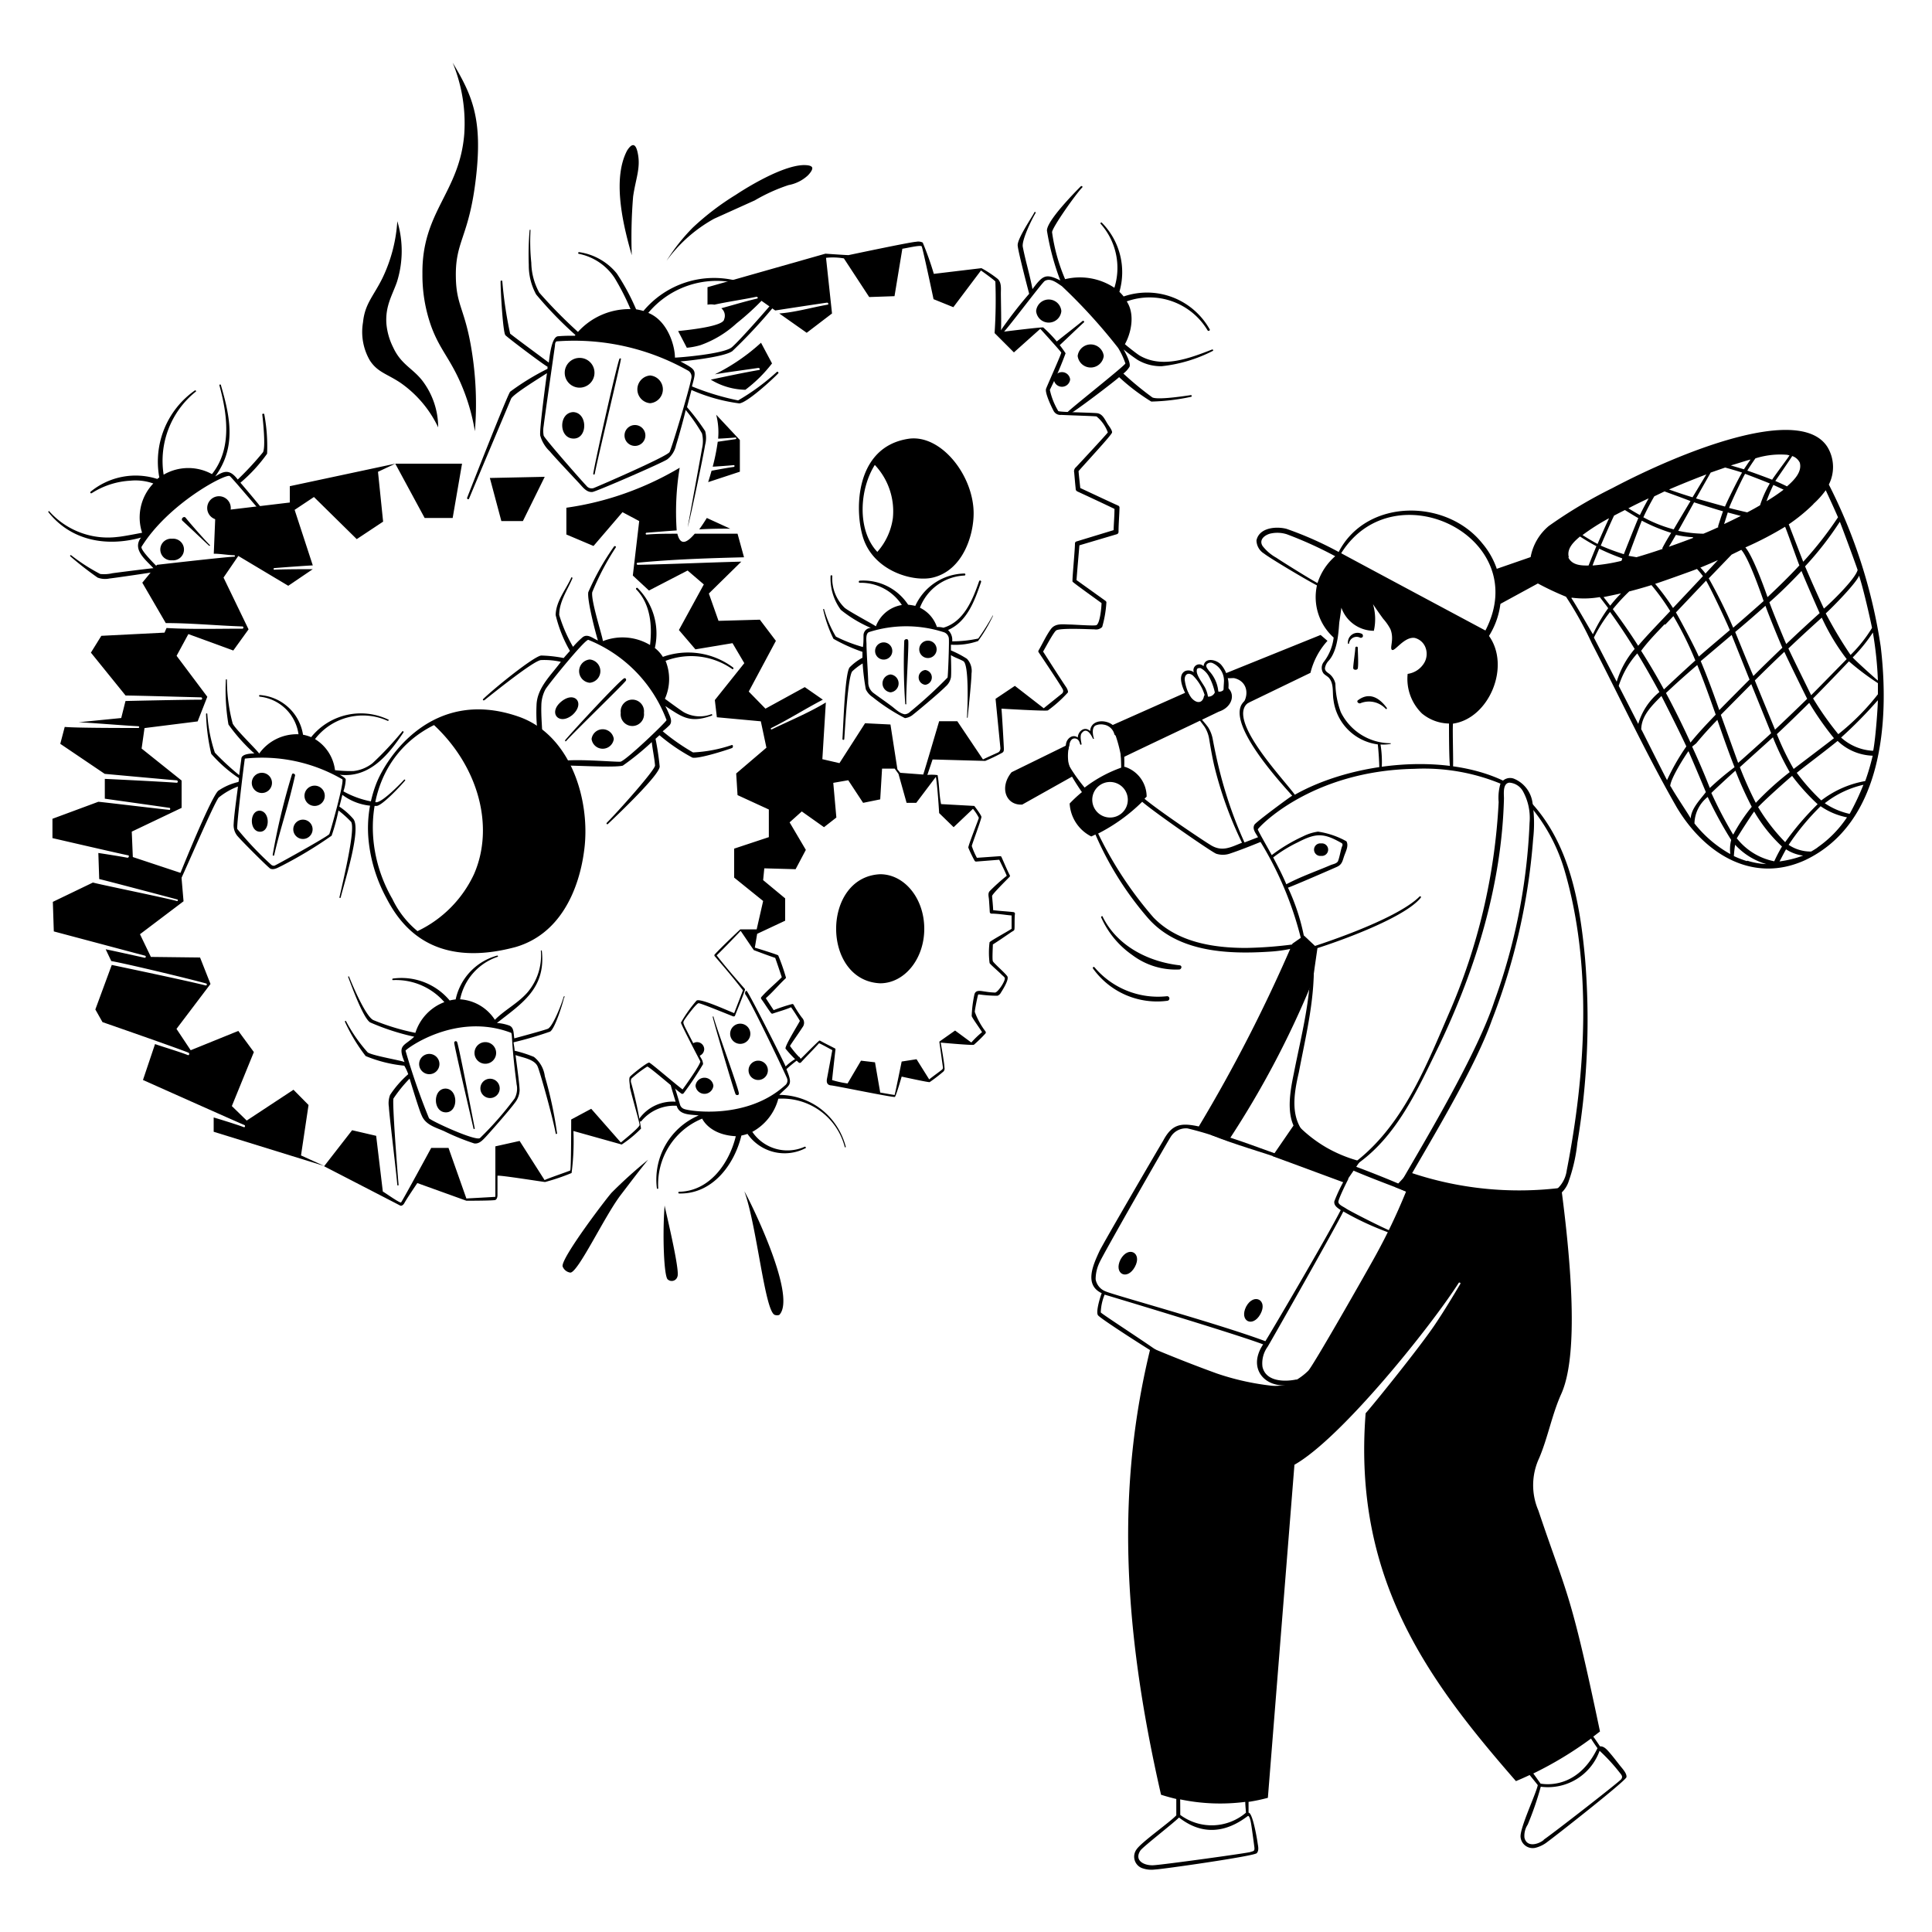 <svg xmlns="http://www.w3.org/2000/svg" viewBox="0 0 400 400" id="Fixing-Bugs--Streamline-Milano.svg" height="400" width="400"><desc>Fixing Bugs Streamline Illustration: https://streamlinehq.com</desc><g fill="#000000"><path d="M82.26 45.8a31.66 31.66 0 0 1 -3.1 11.82c-1.86 3.74 -3.62 5.28 -4 9.1a11.76 11.76 0 0 0 1.4 7.88c1.6 2.5 3.62 2.8 6.42 4.7a23.5 23.5 0 0 1 7.74 9.18 16 16 0 0 0 -3.32 -9.72c-2 -2.54 -4.38 -3.32 -6 -6.84a13.58 13.58 0 0 1 -1.4 -4.9c-0.26 -3.74 1.28 -6 2.2 -8.7a21.38 21.38 0 0 0 0.06 -12.52zm16.06 43.48a69.38 69.38 0 0 0 -0.64 -16.56c-1.38 -8.76 -3.22 -9.38 -3.3 -15.38 -0.14 -7.5 2.7 -8.16 4.14 -20.36s-0.66 -17.12 -4.8 -24a32.96 32.96 0 0 1 2.4 14.78c-0.98 12.14 -8.8 16 -8.66 28.92a31.52 31.52 0 0 0 1.84 10.94c1.72 4.66 3.72 6.4 6 11.52a41.82 41.82 0 0 1 3.02 10.14zM130.8 52.84c-1.52 -5.32 -4.24 -15.48 -0.96 -21.68 0.76 -1.18 1.72 -2 2.22 0.64 0.6 3.02 -0.46 5.24 -0.98 8.9a103.6 103.6 0 0 0 -0.28 12.14zM138 54a39.4 39.4 0 0 1 5.46 -6.9 55.06 55.06 0 0 1 8.9 -6.78s8.88 -6 14 -6.14c0.42 0 1.56 0 1.78 0.48s-0.64 1.42 -0.88 1.66a8 8 0 0 1 -4 2 36.36 36.36 0 0 0 -6.98 3.16l-8.42 3.8A30.14 30.14 0 0 0 138 54zm53.36 138.3c0 6.24 -4.1 11.28 -9.14 11.28 -12.14 -0.56 -12.14 -22 0 -22.58 5.04 0 9.14 5 9.14 11.3zm-74.86 69.94a2 2 0 0 0 1.58 1.24c1.6 0 7.02 -11.56 10.38 -16 2.14 -2.8 4 -5.28 5.72 -7.36a94.42 94.42 0 0 0 -7.5 6.76c-0.68 0.64 -10.8 13.88 -10.18 15.36zm21.1 -12.66c-0.48 6.34 -0.12 14.82 0.66 15.32a1.22 1.22 0 0 0 2 -0.62c0.56 -1.26 -2.56 -13.98 -2.66 -14.7zm16.52 -2.9c2.58 7.06 4.22 24.88 6.3 25.56a1.42 1.42 0 0 0 0.92 0c3.88 -3.98 -6.8 -25.08 -7.22 -25.56zM35.64 111.54a2.24 2.24 0 1 0 0 4.46 2.24 2.24 0 1 0 0 -4.46zm9.7 -8.8a2.44 2.44 0 0 0 0 4.88 2.44 2.44 0 0 0 0 -4.88z" stroke-width="1"></path><path d="M55.62 107.04c-1.88 -2.44 -3.84 -4.76 -5.84 -7.1a32.82 32.82 0 0 0 5.52 -6 36.22 36.22 0 0 0 -0.58 -8.14c0 -0.22 -0.44 -0.18 -0.42 0 0.16 1.36 0.72 6.66 0.16 7.82a62.74 62.74 0 0 1 -5.24 5.66c-1.74 -2.3 -2.92 -1.7 -4.66 -0.64 4.36 -6 3.14 -12.18 1.18 -18.88a0.16 0.16 0 0 0 -0.32 0c1.64 6 2.66 13.16 -1.54 18.4a10.16 10.16 0 0 0 -10 0.12 18.38 18.38 0 0 1 6.66 -17.2c0.14 0 0 -0.36 -0.2 -0.24a18 18 0 0 0 -7.36 18l-0.42 0.32a14.7 14.7 0 0 0 -13.8 2.64c-0.16 0.14 0 0.44 0.24 0.3a16.46 16.46 0 0 1 8 -2.58 11 11 0 0 1 4.74 0.58 10.18 10.18 0 0 0 -2.32 10.2c-0.72 0.14 -4 0.78 -5.02 0.86a16.28 16.28 0 0 1 -14.2 -5.3c0 -0.12 -0.26 0 -0.18 0.18 4.78 6 12.14 7.2 19.18 5.26 -1.9 2.48 1 4.62 2.56 6.34 -0.38 0 -6.88 0.82 -8.48 1.04a7.62 7.62 0 0 1 -2.52 0.16 38.82 38.82 0 0 1 -6 -3.86c-0.14 -0.1 -0.34 0 -0.2 0.2a69.1 69.1 0 0 0 5.64 4.4 4.34 4.34 0 0 0 2.42 0.2c1.72 -0.2 9.18 -1.3 9.86 -1.44a12.22 12.22 0 0 0 2.24 1.82c0.24 0.14 0.46 -0.18 0.28 -0.38 -0.54 -0.6 -6.18 -5.8 -5.68 -6.6 5.54 -8.92 17.4 -15.18 18.24 -14.62 0.46 0.3 5.88 6.82 7.7 8.78 0.16 0.2 0.54 -0.08 0.36 -0.3z" stroke-width="1"></path><path d="M38.44 107.2c-0.36 -0.46 -1.1 0.24 -0.64 0.64 0.92 0.84 4.58 4.3 5.5 5.16 0.1 0 0.26 0 0.16 -0.14 -0.9 -0.86 -4.26 -4.68 -5.02 -5.66zM120 74.1a3.08 3.08 0 1 0 3.08 3.08A3.06 3.06 0 0 0 120 74.1zm14.6 3.64a2.88 2.88 0 0 0 0 5.74 2.88 2.88 0 0 0 0 -5.74zM131.46 88a2.16 2.16 0 1 0 0 4.32 2.16 2.16 0 1 0 0 -4.32zm-12.78 -2.68c-3.04 0.12 -3.04 5.38 0 5.48s3.04 -5.36 0 -5.48z" stroke-width="1"></path><path d="M160.82 77.02a46.32 46.32 0 0 1 -8 5.88A53.14 53.14 0 0 1 143.26 80c0.9 -3.42 1.08 -3.32 -2.4 -5.18 0.48 0 9.06 -0.84 10.78 -2.14a108 108 0 0 0 9.32 -10.12c0.26 -0.34 -0.2 -0.84 -0.5 -0.5 -1.42 1.74 -7.28 8.4 -8.92 9.82s-11.04 2.16 -11.8 2.16c0 -2.4 -1.46 -7.62 -5.52 -9.26a18.44 18.44 0 0 1 18.28 -6.16 0.24 0.24 0 0 0 0.12 -0.46 19.04 19.04 0 0 0 -19.4 6.22 12.86 12.86 0 0 0 -1.52 -0.34 45.84 45.84 0 0 0 -4 -7.42 12.3 12.3 0 0 0 -7.82 -4.42c-0.2 0 -0.26 0.34 0 0.36a11.58 11.58 0 0 1 7.34 4.94A50 50 0 0 1 130.54 64a14.32 14.32 0 0 0 -10.88 4.72 101 101 0 0 1 -8 -8.12 13.3 13.3 0 0 1 -1.66 -6.2 43.18 43.18 0 0 1 -0.16 -6.82h-0.18a59 59 0 0 0 -0.18 7.28 12.48 12.48 0 0 0 1.52 6.1 79.12 79.12 0 0 0 8.14 8.4l-0.14 0.16a33.7 33.7 0 0 0 -3.48 0.1c-1.38 0.14 -1.76 4.54 -1.9 5.46 -0.4 -0.34 -6.46 -4.76 -8 -6a83.78 83.78 0 0 1 -1.62 -10.82 0.18 0.18 0 0 0 -0.36 0c0 2 0.48 10.58 1 11.14s8 6.2 8.72 6.52v0.44a51.44 51.44 0 0 0 -7.74 4.74c-0.58 0.72 -8 19.6 -8.92 22 0 0.26 0.32 0.38 0.42 0.12 1.66 -4 8.3 -19.7 8.68 -20.64s5.66 -4.16 7.44 -5.32c-0.18 1.36 -1.56 11.48 -1.4 12.88a7.12 7.12 0 0 0 2 3.32c0.9 1.1 4.96 5.4 6 6.52 0.76 0.8 1.56 2 2.8 1.88 0.6 0 14.44 -6 15.52 -6.76a4.98 4.98 0 0 0 1.8 -2.9c0.46 -1.42 1.82 -6.3 2 -7.32a35.56 35.56 0 0 1 3.38 4.86 6.76 6.76 0 0 1 0 3.16c-0.18 1.1 -2.56 14 -2.96 16.26 0.64 -2.22 3.46 -15.88 3.6 -17.02a5.56 5.56 0 0 0 0.02 -2.88 45.7 45.7 0 0 0 -3.76 -4.96c0.12 -0.48 0.74 -2.84 0.92 -3.56a36.2 36.2 0 0 0 9.9 2.78c1.58 -0.12 6.8 -4.88 8.1 -6.26 0.08 -0.16 -0.18 -0.4 -0.34 -0.24zm-17.68 1.28c-0.48 2.58 -4.14 14.72 -4.52 15.3 -0.6 0.96 -14.92 7.14 -15.5 7.36a1.36 1.36 0 0 1 -1.72 -0.4c-0.94 -0.96 -8.7 -9.8 -8.84 -10.38a5.6 5.6 0 0 1 0 -2c0.14 -1.34 2.26 -16 2.32 -16.48s0 -0.74 0.32 -1.02a48 48 0 0 1 27.16 6 1.44 1.44 0 0 1 0.78 1.62z" stroke-width="1"></path><path d="M128.26 74.28c-0.46 0.86 -4.74 19.74 -5.44 23.8 0 0.2 0.28 0.28 0.32 0 0.78 -4 5.36 -22.82 5.42 -23.8 0 -0.08 -0.24 -0.14 -0.3 0zM107.16 148.3c-17.62 -6 -27.14 8.46 -29.28 14a25.6 25.6 0 0 0 -1.58 11.56 31.7 31.7 0 0 0 3.66 12c2.8 5.42 9.32 14.92 26.84 10.2 12.22 -3.62 13.88 -18 14.18 -20.26 1.26 -10.08 -2.76 -23.8 -13.82 -27.5zm-9.02 32.68a24.52 24.52 0 0 1 -11.7 11.8 19.48 19.48 0 0 1 -5.2 -6.66c-7.2 -12.4 -5.08 -29.22 8.62 -36 9.32 8.72 12.52 21.16 8.28 30.86zm90.12 -90.16c-11.68 1.64 -11.38 15.82 -9.34 21.14 2.5 6.46 10.32 8.56 14.22 7.62 6.22 -1.5 8.46 -8.76 8.44 -13.36 -0.04 -7.76 -6.66 -16.22 -13.32 -15.4zm-3.4 16.44a13.26 13.26 0 0 1 -3.22 7c-4.26 -4.52 -3.68 -13.02 -0.52 -18a14 14 0 0 1 3.74 11zm-91.14 -0.02 1.94 -11.24h-13.82l6.08 11.24h5.8zm14.54 0.64 4.52 -9.16 -11.36 0.24 2.38 8.92h4.46zM60 100.66v3.38l-15.38 1.84 -0.36 8.76c1.4 0 2.82 0.28 4.24 0.32 0.18 0 0.18 0.3 0 0.3 -1.42 0 -16 1.68 -16 1.68l-3.04 3.7 4.86 8.36c5.28 0 10.58 0.52 15.86 0.7 0.28 0 0.28 0.46 0 0.46 -5.22 0 -10.48 0.16 -15.7 -0.14l-0.42 0.96 -13.08 0.66 -2.16 3.48L26 144c2 0 12.3 0.3 15.62 0.38 0.3 0 0.3 0.5 0 0.48 -3.28 0 -15.36 0.26 -15.64 0.28l-0.88 3.52 -8.86 0.88c1.26 0 9.5 0.68 12.4 0.82a0.18 0.18 0 1 1 0 0.36c-2.88 0 -13.04 0 -15.24 -0.22L12.48 154l9.2 6.22s11.76 1.08 14.88 1.34c0.32 0 0.32 0.54 0 0.5 -3.16 -0.24 -14.62 -0.8 -14.86 -0.8v4.1c1.52 0.22 10.44 1.46 13.38 1.9 0.24 0 0.18 0.46 0 0.42 -3.08 -0.32 -14.34 -1.68 -14.72 -1.68l-9.5 3.52v4s14 3.24 15.64 3.56c0.32 0 0.18 0.56 -0.14 0.5 -1.56 -0.3 -5.54 -0.92 -6 -0.98l0.18 5.4c0.82 0.16 13.08 3.4 16.14 4.22 0.22 0 0.12 0.4 0 0.34 -3.04 -0.8 -16.24 -3.48 -17.44 -3.84l-8.3 4 0.2 6.12L30 197.86a0.22 0.22 0 1 1 -0.12 0.42c-2 -0.44 -7.22 -1.6 -8 -1.74l1.16 2.44c2.76 0.46 15.84 3.58 19.64 4.64a0.2 0.2 0 0 1 -0.12 0.4c-3.78 -0.96 -16.76 -3.68 -19.42 -4.24l-3.4 9.22 1.48 2.62s15.62 5.42 17.78 6.32c0.3 0.12 0.18 0.62 -0.12 0.5 -1.56 -0.64 -6.1 -2 -6.78 -2.28l-2.5 7.44s19.52 8.72 20.98 9.32c0.26 0.12 0.16 0.54 -0.12 0.44 -1.46 -0.56 -5.64 -1.84 -6.22 -2v2.96l22.88 7.08 -4.8 -2.18 1.56 -10.44 -3.12 -3.16 -9.68 6.38 -3.08 -3 4.56 -11.18 -3.22 -4.38 -9.86 4 -2.94 -4.42 7.04 -9.3 -2.16 -5.48 -10.18 -0.12 -2.26 -4.7L38 186.6l-0.5 -5.84 -10 -3.32 -0.22 -5.26 10.32 -4.92V161.6l-8.28 -6.62 0.6 -4.24 11 -1.38 2 -5.1 -6.36 -8.48 2.44 -4.5 9.3 3.4 3.16 -4.38 -5.18 -10.72 3.06 -4.48 10.34 6.18 5.08 -3.44c-1.06 0 -6.42 0 -8 0.12a0.18 0.18 0 0 1 0 -0.34c1.62 -0.14 6.88 -0.52 8 -0.56l-3.76 -11.5 4 -2.66 8.86 8.72L79.32 108l-1.06 -10.32 3.58 -1.68zm84.76 8.94c2.14 -0.12 4.28 -0.16 6.42 -0.14l-4.84 -2.22c-0.56 0.9 -1.08 1.7 -1.58 2.36zm8.42 -11.94v-6.56l-4.9 -5.24a14.62 14.62 0 0 1 0.4 4.96c0.26 0 2.66 -0.14 3.6 -0.24 0.22 0 0.2 0.32 0 0.34l-3.68 0.54a42.88 42.88 0 0 1 -1.04 5.16c0.26 0 3.16 -0.2 4.34 -0.32 0.24 0 0.24 0.34 0 0.38 -1.2 0.14 -4.22 0.72 -4.58 0.78 -0.2 0.74 -0.44 1.52 -0.7 2.36zm3.98 -21.06c-3.36 0.58 -6.7 1.3 -10 2a14.22 14.22 0 0 0 7.16 2.1 28.5 28.5 0 0 0 5.52 -5.46l-2.28 -4.28A41.18 41.18 0 0 1 148 77.5c2.98 -0.5 6 -0.88 8.96 -1.32 0.36 -0.02 0.48 0.36 0.2 0.42z" stroke-width="1"></path><path d="M231.54 104.7c-2.64 -1.2 -5.26 -2.44 -7.88 -3.66 -0.12 -1.16 -0.26 -2.34 -0.36 -3.5 2 -2.28 6.9 -7.54 6.94 -8s-0.6 -1.28 -0.88 -1.7c-0.6 -0.92 -1.04 -2.18 -2.26 -2.3 -1.54 -0.14 -7.82 -0.2 -8 -0.44a14.64 14.64 0 0 1 -1.74 -4.38 76.48 76.48 0 0 0 3.26 -7.58A27.38 27.38 0 0 0 216 67.8c-0.16 -0.14 -8.78 0.94 -8.78 0.94 0.14 -1.24 0 -6.62 0 -8 0 -1.02 0.16 -2.24 -0.66 -3a23.2 23.2 0 0 0 -3.36 -2.22l-9.86 1.18a65.16 65.16 0 0 0 -2.3 -6.48 2.1 2.1 0 0 0 -1.36 -0.16c-1 0 -14 2.76 -14 2.76 -0.6 0 -4.78 -0.3 -4.78 -0.3l-24.42 6.94v3.62a4.16 4.16 0 0 1 1.42 0c2.9 -0.64 5.84 -1.04 8.72 -1.64 0.26 0 0.38 0.32 0.12 0.38 -2.48 0.58 -4.92 1.32 -7.4 2a2 2 0 0 1 0.58 0.78 2 2 0 0 1 0 1.52c-0.16 1.38 -6.6 2.12 -9.52 2.42l1.8 3.46a14.92 14.92 0 0 0 2.82 -0.54 21.78 21.78 0 0 0 7.46 -4.5 54.64 54.64 0 0 0 5.18 -4.68l2.84 2s7.22 -1.12 10.72 -1.62c0.28 0 0.4 0.38 0.12 0.42 -3.32 0.58 -6.6 1.56 -10 1.82l5.68 4 5.24 -4 -1.24 -11.52a13.14 13.14 0 0 1 3.7 0.12l5.24 8 5.24 -0.18 1.62 -9.82c0.88 -0.12 3.78 -0.82 4 -0.5s2.46 10.94 2.46 10.94l4.1 1.66 5.72 -7.6s2.6 1.84 2.98 2.28a103.82 103.82 0 0 1 -0.16 10.68l4 4 5.46 -4.88s4.28 4.7 4.34 4.92 -2.84 6.66 -3.14 7.48 1.12 3.78 1.54 4.56a1.58 1.58 0 0 0 1.6 0.86c2 0.1 6.86 0.24 7.3 0.32a7.62 7.62 0 0 1 2.34 3.3c0 0.14 -6.26 6.86 -6.58 7.2a1.1 1.1 0 0 0 -0.38 1.12c0.1 1.08 0.18 2.16 0.3 3.24 0 0.54 0.2 0.6 0.68 0.82s5.44 2.52 7.36 3.46c0 1.46 -0.14 2.92 -0.18 4.4l-7.68 2.34a0.42 0.42 0 0 0 -0.32 0.42c0 1.36 -0.62 7.68 -0.5 7.9s4.96 3.68 6 4.44c0 0.76 -0.32 4.48 -1.16 4.6s-4.38 -0.14 -5.32 -0.16c-1.38 0 -3.04 -0.36 -4 0.94s-1.7 2.96 -2.56 4.44a0.34 0.34 0 0 0 0 0.34c1.34 2 4.78 7.14 5 7.68a0.7 0.7 0 0 1 -0.2 0.94c-0.22 0.18 -3.7 2.96 -3.72 3L210.12 142l-4 2.68s0.98 10 1 10.16 0 0.72 -0.5 0.96c-1.02 0.46 -3.1 1.4 -3.1 1.44l-5.32 -7.92h-3.76s-3.14 10.68 -3.3 11.04L186.38 160l-0.58 -0.72 -1.44 -9.28 -5.26 -0.26L173.8 158l-3.54 -0.82 0.72 -11.74c-3.56 2.16 -7.44 3.74 -11.18 5.56a0.14 0.14 0 1 1 -0.14 -0.26c3.64 -1.8 7.08 -4 10.7 -5.88l-3.74 -2.6 -8.14 4.46 -3.46 -3.54 5.62 -10.5 -3.32 -4.38 -8.56 0.24 -2 -5.66 6.72 -6.6c-7.16 0.18 -14.28 0.52 -21.44 0.66a0.22 0.22 0 0 1 0 -0.44c7.36 -0.7 14.72 -0.94 22 -1.12l-1.34 -4.88h-8.86c-1.72 2 -2.98 2.48 -3.6 0 -2.14 0 -4.28 0 -6.42 0.18a0.2 0.2 0 0 1 0 -0.38c2 -0.16 4.18 -0.34 6.28 -0.48a56.12 56.12 0 0 1 0.62 -12.98 63.88 63.88 0 0 1 -13.08 5.9 62.28 62.28 0 0 1 -10.38 2.38v5.54l5.62 2.38 6 -7 3.46 1.84 -1.32 11.28 3.34 3.1 8 -4.14 3.36 2.88 -5.16 9.44 3.42 4 7.68 -1.28 2.44 4.14L148 144.94l0.42 3.56 9.1 0.84 1.16 5.46 -6.26 5.34 0.28 4.48 6.48 2.98v5.72L152 175.7v6l6 4.84 -1.34 5.88h-3.4S149.64 195.8 148 197.58a0.28 0.28 0 0 0 0 0.42c2 2.3 4 4.68 5.82 7.04l-1.82 4.72c-1.88 -0.76 -7.2 -3.18 -7.8 -2.58a28.18 28.18 0 0 0 -3.22 4.54c0 0.36 3.78 7.58 4 8s-3.02 4.98 -3.66 5.84c-1.62 -1.22 -6.52 -5.44 -6.9 -5.56s-3.72 2.56 -4 2.94 0 1.54 0 2.2c0.44 2 2 7.26 2 7.78s-3.86 3.6 -3.88 3.62l-6.14 -6.98 -4.14 2.22s0 10.44 -0.2 10.56 -5.28 1.86 -5.3 2l-5.18 -8.12 -5.02 1.12v10.44c0 0.04 -6 0.34 -6 0.36l-3.7 -10.48h-3.58s-6 11.06 -6.24 11.28 -3.3 -2 -3.78 -2.24l-1.38 -11.54 -4.98 -1.16 -5.8 7.46s15.5 8 15.76 8.14 0.66 -0.14 0.84 -0.48c0.54 -1 2.42 -3.76 2.7 -4.18l10.16 3.66s5.68 0 6 -0.16 0.44 -0.62 0.44 -1v-4c0 -0.26 9.78 1.32 9.86 1.28a44 44 0 0 0 5.48 -1.86 50.58 50.58 0 0 0 0.38 -8.7l10 2.8a24.34 24.34 0 0 0 4 -3.3 84.18 84.18 0 0 0 -2 -9.34 1.24 1.24 0 0 1 0 -1 23.68 23.68 0 0 1 3.28 -2.5c0.42 0 5.36 4.36 7.1 5.62a0.38 0.38 0 0 0 0.46 -0.12 65.28 65.28 0 0 0 4 -6 2.46 2.46 0 0 0 -0.44 -1.28c-0.26 -0.5 -3.14 -6 -3.42 -6.66s-0.28 -0.76 0 -1.22 2.48 -3.46 2.94 -3.46 6 2.28 7.18 2.74c0.16 0 0.32 0 0.38 -0.22 0.68 -1.72 1.4 -3.44 2 -5.16a0.32 0.32 0 0 0 0 -0.32c-2 -2.3 -4 -4.58 -5.82 -6.94 1.68 -1.62 4.96 -5.06 4.96 -5.08s2.62 3.88 2.74 4c1.46 0.54 2.92 1.1 4.42 1.6 0.46 1.3 0.9 2.62 1.36 4 -1.38 1.4 -2.94 2.64 -4.24 4.12a0.34 0.34 0 0 0 0 0.4c0.7 0.94 1.32 2 2 2.88a0.32 0.32 0 0 0 0.34 0.14c1.26 -0.44 2.6 -0.78 3.82 -1.32 0.58 0.78 1.78 2.7 1.82 2.82s-3.2 5.24 -2.96 5.76a25.3 25.3 0 0 0 2.72 2.86 0.36 0.36 0 0 0 0.46 0c1.24 -1.36 2.54 -2.64 3.76 -4 0.94 0.44 1.84 0.96 2.74 1.44 -0.12 0.64 -0.96 5.18 -1.1 5.9s0 1.34 0.86 1.4 12.96 2.58 13.2 2.38 1.3 -3.86 1.4 -4.2c0 0 5.64 1.24 5.8 1.14a33.74 33.74 0 0 0 2.88 -2.22 0.9 0.9 0 0 0 0.18 -0.8c0 -0.82 -0.78 -5.16 -0.78 -5.16s6.7 0.62 6.88 0.44A27.52 27.52 0 0 0 204 214a0.36 0.36 0 0 0 0 -0.5 15.08 15.08 0 0 1 -2.18 -4c0 -0.44 0.58 -3.28 0.66 -3.46s0 -0.16 0.36 -0.14a26.34 26.34 0 0 0 3.68 0.26 1.32 1.32 0 0 0 0.68 -0.6c0.3 -0.48 1.78 -2.76 1.36 -3.42s-2.84 -2.74 -3 -3.14 0 -2.9 0 -3.46c1.3 -0.82 2.56 -1.7 3.82 -2.56 0.2 -0.14 0.5 -0.24 0.62 -0.46s0 -2.54 0.14 -3.36c0 -0.18 -0.16 -0.3 -0.34 -0.32 -1.38 -0.16 -2.78 -0.22 -4.18 -0.4 0 -0.62 -0.2 -2.58 -0.22 -2.92s2.58 -2.92 3.64 -4a0.3 0.3 0 0 0 0 -0.36c-0.62 -1.22 -1.14 -2.5 -1.7 -3.74a0.28 0.28 0 0 0 -0.28 -0.16l-4.8 0.34a14.1 14.1 0 0 1 -1.06 -2.44c0 -0.26 1.78 -4.94 2 -6 0 -0.38 -1.48 -2.3 -1.48 -2.3l-6.88 -0.38c-0.42 -2 -0.36 -4 -0.72 -6a9.36 9.36 0 0 0 -2.12 -0.04l1.08 -3.2 10.9 0.3a37.06 37.06 0 0 0 3.5 -1.68c0.34 -0.2 0.36 -0.44 0.36 -0.86s-0.4 -7.44 -0.5 -8.28c0 0 9.36 0.56 9.62 0.36a26.76 26.76 0 0 0 4.16 -3.74c0 -0.54 -0.34 -1.02 -0.62 -1.42 -1.54 -2.32 -3.04 -4.68 -4.54 -7.02 0.44 -0.72 2 -3.72 2.66 -4.34s7.12 -0.26 8 -0.26a1.76 1.76 0 0 0 1.58 -0.5 23.68 23.68 0 0 0 0.86 -4.96 0.42 0.42 0 0 0 -0.18 -0.44l-6 -4.3c0.18 -2.4 0.4 -4.8 0.6 -7.2l7.76 -2.3a0.5 0.5 0 0 0 0.34 -0.44c0 -1.68 0.16 -3.36 0.2 -5.04a0.42 0.42 0 0 0 -0.24 -0.42zM193.76 160.84c0.36 2 0.68 7.5 0.68 7.5l3 2.92 4 -3.8a10 10 0 0 1 1.22 1.86c0 0.18 -2.26 5.84 -2.18 6.18a27.52 27.52 0 0 0 1.3 2.7 0.38 0.38 0 0 0 0.3 0.18l4.8 -0.38c0.52 1.1 1.1 2.2 1.56 3.32a40.5 40.5 0 0 0 -3.52 3.16c-0.46 0.48 -0.2 1.2 -0.16 1.8s0.12 1.7 0.16 2.54a0.36 0.36 0 0 0 0.36 0.34c1.38 0 2.78 0.26 4.16 0.38v2.76c-1.04 0.68 -4.26 2.42 -4.56 2.78a17.2 17.2 0 0 0 0 4.28c0 0.22 2 1.88 2.6 2.54a3.08 3.08 0 0 1 0.52 0.5c0.32 0.5 -1.4 3.1 -2 3.1a16 16 0 0 1 -2 -0.2c-0.86 -0.1 -2 -0.48 -2.26 0.6a25.2 25.2 0 0 0 -0.56 4.44c0 0.3 1.84 2.8 2.14 3.36a19.72 19.72 0 0 0 -2.22 2.14l-3.36 -2.48 -3.26 2.3s0.7 5 0.72 5.18a0.56 0.56 0 0 1 -0.2 0.64c-0.24 0.22 -2 1.48 -2.62 2l-2.62 -4.18 -3.08 0.48s-1.4 6.9 -1.46 6.92 -2.26 -0.38 -2.98 -0.5l-1.08 -6.26 -2.9 -0.34 -2.78 4.72a20.88 20.88 0 0 1 -3.2 -0.7c0 -0.18 0.56 -5.2 0.7 -6.38a0.22 0.22 0 0 0 -0.12 -0.18c-1 -0.52 -2 -1 -3.04 -1.58a0.22 0.22 0 0 0 -0.24 0c-1.3 1.2 -2.52 2.48 -3.78 3.72a19.26 19.26 0 0 1 -2.24 -2.64c0 -0.12 1.84 -2.7 2.58 -3.86a1.5 1.5 0 0 0 -0.1 -2 21.38 21.38 0 0 1 -1.74 -2.7 0.3 0.3 0 0 0 -0.3 -0.12 32.82 32.82 0 0 0 -3.82 1.26c-0.54 -0.82 -1.1 -1.64 -1.62 -2.48 1.46 -1.28 2.7 -2.8 4.12 -4.12a0.34 0.34 0 0 0 0 -0.3 42 42 0 0 0 -1.56 -4.44c-0.2 -0.18 -4.8 -1.6 -4.84 -1.6l0.48 -2.86 5.8 -2.72V186L158 182.22l0.24 -2.44 6.48 0.18 2.12 -4 -3.36 -5.7L166 168l4.6 3.26 2.56 -2 -0.64 -7.18 3.1 -0.54 3.08 4.68 3.54 -0.72 0.38 -6.36h2.62l0.78 1.08 1.68 6h2zM54.22 160a2 2 0 0 0 0 4.18 2 2 0 0 0 0 -4.18zm10.92 2.66a2.1 2.1 0 0 0 0 4.2 2.1 2.1 0 0 0 0 -4.2zm-2.42 7.04a2 2 0 0 0 0 4 2 2 0 0 0 0 -4zm-8.94 -1.86c-2.18 0 -2.18 4.28 0 4.36s2.22 -4.2 0 -4.36z" stroke-width="1"></path><path d="M83.66 161.44c-0.9 0.98 -4.44 4.6 -5.74 4.66a19.16 19.16 0 0 1 -6.82 -2.26 8.54 8.54 0 0 0 0.48 -2.5c-0.12 -0.34 -1.12 -0.88 -1.24 -0.94 6.2 0.72 10.12 -4.16 13.22 -8.8 0 -0.16 -0.16 -0.32 -0.28 -0.16A68 68 0 0 1 77.14 158a7.7 7.7 0 0 1 -4 1.64 30 30 0 0 1 -3.78 -0.18 8.78 8.78 0 0 0 -4.14 -6.44 12.48 12.48 0 0 1 15.04 -3.78c0.18 0 0.32 -0.16 0.16 -0.24a13.2 13.2 0 0 0 -16 3.62 8.12 8.12 0 0 0 -1.68 -0.5 9.76 9.76 0 0 0 -8.94 -8.22c-0.22 0 -0.2 0.32 0 0.34a9.08 9.08 0 0 1 8 7.78 9.58 9.58 0 0 0 -8.14 4c-0.26 -0.54 -4.84 -4.94 -5.48 -6.2a35.5 35.5 0 0 1 -1.2 -9.06c0 -0.16 -0.22 -0.16 -0.22 0a42.54 42.54 0 0 0 0.54 9.24 36.58 36.58 0 0 0 5.36 6c-0.36 0 -2.56 0 -2.68 1s-0.32 2.32 -0.46 3.48a54.46 54.46 0 0 1 -5.04 -4.66 31.76 31.76 0 0 1 -1.56 -8c0 -0.16 -0.26 -0.16 -0.26 0a40.64 40.64 0 0 0 1.08 8.26 28.48 28.48 0 0 0 5.72 5.02c0 0.28 0 0.54 -0.1 0.8a12.2 12.2 0 0 0 -4.2 1.84c-1.42 1.42 -6.48 13.66 -8.2 18 -0.12 0.3 0.38 0.5 0.52 0.22 1.8 -3.88 6.68 -15.28 7.78 -16.82a14.16 14.16 0 0 1 4 -2.3c0 0.36 -0.78 5.52 -0.88 7.74a3.5 3.5 0 0 0 0.68 2.38c0.66 0.86 6.46 6.64 6.9 6.88 0.76 0.36 1.7 -0.28 2.36 -0.58a86.94 86.94 0 0 0 10.34 -6.24 40.62 40.62 0 0 0 1.42 -5.22 22.84 22.84 0 0 1 2.62 2.36c0.92 1.56 -1.62 12 -2.42 15.62 0 0.16 0.2 0.22 0.26 0 1 -3.88 4.28 -14.24 2.6 -16.24a14 14 0 0 0 -2.88 -2.54c0.22 -0.8 0.42 -1.62 0.62 -2.44A11.42 11.42 0 0 0 78 166.86c1.2 -0.16 4.82 -4 5.84 -5.22 0.16 -0.14 -0.06 -0.34 -0.18 -0.2zm-15.48 11.24c-0.24 0.48 -11.08 6.48 -11.34 6.54s-0.52 0 -0.82 -0.3a68.98 68.98 0 0 1 -6.9 -7.3c-0.16 -0.84 1.5 -14.42 1.58 -14.56a33.08 33.08 0 0 1 20.16 4.28c0.52 0.32 -2.48 10.94 -2.68 11.34z" stroke-width="1"></path><path d="M60.46 160.3a136.22 136.22 0 0 0 -4 16.68 0.16 0.16 0 0 0 0.3 0.1c1.26 -5.56 2.68 -9.24 4.34 -16.56 -0.02 -0.32 -0.5 -0.52 -0.64 -0.22zm61.64 -23.76a2.42 2.42 0 0 0 0 4.82 2.42 2.42 0 0 0 0 -4.82zm6.42 11.04a2.42 2.42 0 1 0 4.8 0 2.42 2.42 0 1 0 -4.8 0zm-6.04 5.42a2.32 2.32 0 0 0 4.6 0 2.32 2.32 0 0 0 -4.6 0zM118.54 148c2.68 -2.44 0.42 -5.04 -2.36 -2.72s-0.42 5.02 2.36 2.72zm10.64 -7.54c-1.2 0.76 -10.26 10.52 -12.18 12.8 0 0.12 0 0.32 0.2 0.18 2 -2.22 11.44 -11.34 12.36 -12.48 0.2 -0.26 -0.06 -0.7 -0.38 -0.5z" stroke-width="1"></path><path d="M151.48 154.26a29.02 29.02 0 0 1 -8 1.52 44 44 0 0 1 -6.28 -4.38 15.32 15.32 0 0 0 1.46 -1.3c0.64 -0.82 0 -1.86 -0.32 -2.68 -0.18 -0.42 -0.38 -0.84 -0.6 -1.24 3.42 2.2 5 3.62 9.56 2a0.16 0.16 0 0 0 0 -0.32 6.74 6.74 0 0 1 -5.82 -0.46c-0.82 -0.52 -3.34 -2.38 -3.82 -2.72a10 10 0 0 0 0.14 -7.86 14.84 14.84 0 0 1 13.8 1.7c0.18 0.14 0.36 -0.18 0.18 -0.32a15.54 15.54 0 0 0 -14.54 -2.2 7.26 7.26 0 0 0 -1.66 -1.84A13.34 13.34 0 0 0 132 121.74a0.2 0.2 0 0 0 -0.28 0.28c2.96 3.02 3.34 7.52 2.86 11.52a11.12 11.12 0 0 0 -9.76 -0.8c0 -0.76 -2.52 -8.38 -2.2 -10.14a54.58 54.58 0 0 1 4.86 -9.24c0.16 -0.22 -0.2 -0.42 -0.36 -0.2a53.12 53.12 0 0 0 -5.32 9.44c-0.3 1.7 1.74 9.32 2 10 -1 -0.38 -2.12 -1.48 -3.16 -0.68a18.26 18.26 0 0 0 -2 2 30.62 30.62 0 0 1 -2.86 -6.6c0 -2.78 1.7 -5.14 2.74 -7.6 0 -0.16 -0.18 -0.3 -0.24 -0.14 -1.14 2.54 -3.16 4.86 -3.24 7.74A27.46 27.46 0 0 0 118 134.76c-0.44 0.5 -0.88 0.98 -1.3 1.48a27.24 27.24 0 0 0 -4.66 -0.52c-1.56 0.2 -9.52 6.62 -12 9 -0.16 0.16 0 0.38 0.26 0.24 2.52 -2 10.2 -8.16 11.7 -8.3a16 16 0 0 1 4.12 0.36c-2 2.76 -4.96 5.36 -5.04 9.04a32.82 32.82 0 0 0 0.46 7.14 0.38 0.38 0 0 0 0.76 0c0 -2.38 -0.3 -4.76 -0.22 -7.14a7.3 7.3 0 0 1 0.84 -3.32c0.54 -0.98 8.28 -10.52 8.9 -10.26a28.78 28.78 0 0 1 16.18 16.6c0 0.34 -8.54 8.52 -9.56 8.62s-10.44 -0.76 -12.6 0c-0.44 0.14 -0.38 0.84 0.1 0.82 2.24 -0.14 11 0.48 13 0a55.22 55.22 0 0 0 6 -4.88c0.18 1.62 0.54 3.22 0.68 4.84 0 0.96 -7.54 9.4 -10 11.88a0.16 0.16 0 1 0 0.24 0.24c2.76 -2.62 10.7 -10.22 10.72 -11.9a55.4 55.4 0 0 0 -0.86 -5.74l0.82 -0.74a38.54 38.54 0 0 0 6.82 4.64c1.3 0.28 6.82 -1.48 8.24 -2 0.26 -0.28 0.14 -0.7 -0.12 -0.6zm-60.5 66.04a2.1 2.1 0 0 0 -4.2 0 2.1 2.1 0 0 0 4.2 0zm11.74 -2.3a2.24 2.24 0 0 0 -4.48 0 2.24 2.24 0 0 0 4.48 0zm-1.26 5.34a2 2 0 0 0 0 4 2 2 0 0 0 0 -4zm-9.2 2.04c-2.68 0 -2.68 4.84 0 4.92s2.66 -4.84 0 -4.92z" stroke-width="1"></path><path d="M116.68 206.42c-0.32 1.26 -2.16 6 -3.22 6.56 -0.54 0.26 -6.52 1.88 -6.98 2 -0.18 -0.98 0 -2.3 -1.12 -2.68a9.1 9.1 0 0 0 -2.48 -0.5c5.08 -4 10.16 -7.1 9.3 -14.92 0 -0.14 -0.22 -0.14 -0.2 0a11.76 11.76 0 0 1 -2.8 8.62c-2 2.26 -4.66 3.56 -6.72 5.64a9.28 9.28 0 0 0 -7.2 -4.24 11.76 11.76 0 0 1 7.7 -8.78 0.14 0.14 0 1 0 0 -0.28 12 12 0 0 0 -8.62 9.08 8.96 8.96 0 0 0 -1.24 0.22 13 13 0 0 0 -11.74 -4.54c-0.18 0 -0.2 0.34 0 0.32a13.28 13.28 0 0 1 10.64 4.56 10 10 0 0 0 -6 6.36 46.96 46.96 0 0 1 -8.7 -2.64c-1.58 -0.74 -4.32 -7.2 -5.02 -8.98 0 -0.14 -0.28 0 -0.22 0 0.72 1.88 3.14 8.58 4.58 9.46a48.4 48.4 0 0 0 9.12 2.96c-2.12 2 -3.52 1.62 -2 5.26 -0.48 -0.32 -6.54 -1.3 -7.62 -2a32.12 32.12 0 0 1 -4.5 -6.48c0 -0.16 -0.3 0 -0.22 0.14a36.58 36.58 0 0 0 4.28 7.08 27.82 27.82 0 0 0 8 2 9.3 9.3 0 0 1 0.82 1.76 21.26 21.26 0 0 0 -3.76 4.3 4.84 4.84 0 0 0 -0.24 2.5c0 1.08 1.34 11.82 1.74 16.12 0 0.16 0.26 0.16 0.26 0 -0.34 -4 -1.32 -17.04 -1.06 -17.88a28.82 28.82 0 0 1 3.34 -4.12c0.14 0.42 2 6.62 2.5 7.6 0.8 2 2.92 2.5 4.66 3.28a48.18 48.18 0 0 0 6.24 2.54c0.96 0.1 1.58 -0.54 2.2 -1.18s4.96 -5.54 6.2 -7.24a4.44 4.44 0 0 0 0.98 -2.6c0 -1.14 -0.68 -6 -0.84 -7.28 1.18 0.48 4 0.8 4.6 2.44 0.4 0.88 3 10 3.72 13.82 0 0.18 0.3 0 0.28 0a83.18 83.18 0 0 0 -2.54 -11.88 6.1 6.1 0 0 0 -2.26 -4 26.36 26.36 0 0 0 -4 -1.28c0 -0.58 -0.16 -1.16 -0.22 -1.74a74.96 74.96 0 0 0 7.58 -2.22c0.98 -0.62 2.58 -5.66 2.88 -7.04 0.32 -0.26 -0.04 -0.36 -0.1 -0.12zm-9.74 18a4.28 4.28 0 0 1 -0.4 3.02 67.64 67.64 0 0 1 -7.16 8.18c-0.86 0.72 -10 -3.48 -10.56 -4.1a137.88 137.88 0 0 1 -4.86 -14c0.1 -0.32 10.32 -8 21.72 -3.74 0.54 0.1 -0.02 0.76 1.26 10.54z" stroke-width="1"></path><path d="M94.62 215.7a0.32 0.32 0 0 0 -0.58 0.16c0 0.7 3.32 14.82 4 17.82 0 0.16 0.3 0 0.26 0 -0.6 -3.08 -3.34 -17.34 -3.68 -17.98zM144 224.8a1.86 1.86 0 0 0 3.7 0 1.86 1.86 0 0 0 -3.7 0zm12.98 -1.2a2 2 0 0 0 0 -4 2 2 0 0 0 0 4zm-3.72 -7.48a2 2 0 0 0 0 -4.18 2 2 0 0 0 0 4.18zm-7.46 1.08a1.48 1.48 0 0 0 -2.42 -1.1l1.26 2.54a1.5 1.5 0 0 0 1.16 -1.44zm6.5 9.36c0.18 0.26 0.72 0.22 0.68 -0.18 -0.14 -1.3 -4.54 -13.16 -5.26 -15.88 0 -0.12 -0.2 0 -0.18 0 0.7 2.78 4.46 15.5 4.76 16.06z" stroke-width="1"></path><path d="M169.34 229.16a14.48 14.48 0 0 0 -8 -2.48c2.12 -2.22 2.94 -1.8 1.48 -5.32a29.4 29.4 0 0 1 2.68 -2.18 0.28 0.28 0 0 0 0 -0.38 10.28 10.28 0 0 0 -2.84 2c-0.52 -1.24 -6.86 -13.82 -8 -15.56 -0.24 -0.34 -0.56 0.34 -0.32 0.68 1.16 1.52 8.52 16.94 8.62 17.38a1.26 1.26 0 0 1 -0.48 1.46c-7.88 7.1 -19.68 5.32 -20.84 4.84a1.32 1.32 0 0 1 -0.86 -0.94c-0.16 -0.5 -0.92 -3.2 -1.32 -4.14 -0.16 -0.36 -0.68 -0.44 -0.62 0s1 3.44 1.04 3.58a8.5 8.5 0 0 0 -7.44 3.4c-0.28 0.32 0 0.94 0.34 0.62a8.84 8.84 0 0 1 7.32 -3.18c0.56 2 2.94 1.78 4.56 2A14.42 14.42 0 0 0 136 246c0 0.18 0.3 0.18 0.28 0a14.66 14.66 0 0 1 9.1 -14.4s1.44 3.36 6.96 3.64c-1.36 5.6 -5.42 11.38 -11.72 11.5a0.18 0.18 0 0 0 0 0.36c6.8 0.16 11.38 -5.84 12.88 -12a9.82 9.82 0 0 0 1.26 -0.34 9.36 9.36 0 0 0 12 2.96c0.22 0 0 -0.4 -0.16 -0.3a8.78 8.78 0 0 1 -10.84 -3.08 11 11 0 0 0 5.38 -6.86 13.36 13.36 0 0 1 13.76 10c0 0.14 0.24 0 0.22 0a14.42 14.42 0 0 0 -5.78 -8.32zm15.4 -94.38a1.78 1.78 0 0 0 -3.56 0 1.78 1.78 0 0 0 3.56 0zm7.38 -2.14a1.8 1.8 0 0 0 0 3.6 1.8 1.8 0 0 0 0 -3.6zm-0.56 6.08a1.54 1.54 0 0 0 0 3.06 1.54 1.54 0 0 0 0 -3.06zm-7.18 0.92a1.86 1.86 0 0 0 0 3.7 1.86 1.86 0 0 0 0 -3.7zm2.84 -7a118 118 0 0 0 0.2 13.08c0 0.14 0.24 0.16 0.22 0 -0.12 -2.22 0.56 -12 0.4 -13.08 -0.04 -0.46 -0.7 -0.38 -0.82 0z" stroke-width="1"></path><path d="M205.56 127.4a48.94 48.94 0 0 1 -3.02 4.8 25.26 25.26 0 0 1 -5.4 0.58 2.76 2.76 0 0 0 -0.86 -2.34c4 -1.76 5.52 -6.12 6.86 -10 0 -0.26 -0.32 -0.36 -0.42 -0.12 -1.32 3.8 -3.14 8.4 -7.4 9.64a4.38 4.38 0 0 0 -1.34 -0.14 6.88 6.88 0 0 0 -3.52 -4 10.38 10.38 0 0 1 9.2 -6.66c0.28 0 0.28 -0.44 0 -0.42a11.44 11.44 0 0 0 -10.16 6.7 12.24 12.24 0 0 0 -1.48 -0.24 11.1 11.1 0 0 0 -10 -4.98c-0.28 0 -0.3 0.46 0 0.44a10.12 10.12 0 0 1 8.7 4.6 6.92 6.92 0 0 0 -5.38 4.42c0 -0.12 -5.56 -3.08 -6.46 -3.84a8.44 8.44 0 0 1 -2.56 -6.56c0 -0.24 -0.38 -0.24 -0.36 0a11.02 11.02 0 0 0 2.12 6.98A26 26 0 0 0 180.3 130a1.56 1.56 0 0 0 -1.52 1.52c0 0.8 0 1.62 -0.12 2.44a30.68 30.68 0 0 1 -5.6 -2.16 23.6 23.6 0 0 1 -2.44 -5.66c0 -0.14 -0.24 0 -0.2 0a26.64 26.64 0 0 0 2.14 6.12 35.24 35.24 0 0 0 6 2.7v1.22a11.08 11.08 0 0 0 -2.66 2c-0.96 1.24 -1.26 11.3 -1.48 14.82 0 0.24 0.38 0.24 0.38 0 0.22 -3.2 0.76 -12.82 1.64 -14a13.1 13.1 0 0 1 2.16 -1.64 45.88 45.88 0 0 0 0.66 5.36 4 4 0 0 0 1.4 1.6 39.4 39.4 0 0 0 6.7 4.36 3.16 3.16 0 0 0 1.74 -0.78c0.8 -0.62 5.34 -4.4 6.7 -5.78a3.28 3.28 0 0 0 1.08 -1.86c0.12 -0.86 0 -4 0 -4.62 0.8 0.5 1.78 0.8 2.56 1.24 1.18 0.64 0.92 9 0.76 11.72h0.14c0.14 -1.54 0.8 -7.62 0.8 -9.14a3.66 3.66 0 0 0 -0.94 -3.06 21.06 21.06 0 0 0 -3.32 -1.74v-1.18a14.36 14.36 0 0 0 5.62 -0.76 32.14 32.14 0 0 0 3.08 -5.2 0.16 0.16 0 0 0 -0.02 -0.12zm-9.38 12.88a94.4 94.4 0 0 1 -7.76 7.1 1.7 1.7 0 0 1 -1.12 0.5c-1.12 -0.2 -2 -1.18 -2.84 -1.78 -1.22 -0.92 -2.5 -1.78 -3.72 -2.7a2.78 2.78 0 0 1 -0.98 -2.16c0 -0.78 -0.38 -6.78 -0.36 -7.8 0 -0.7 -0.26 -2.3 0.54 -2.58a25.28 25.28 0 0 1 15.36 0 1.54 1.54 0 0 1 1.14 1.24c0.12 0.64 -0.16 7.9 -0.26 8.18zm26.94 -66.58a2.72 2.72 0 0 0 5.4 0 2.72 2.72 0 0 0 -5.4 0zm-3.38 -9.3a2.62 2.62 0 0 0 -5.22 0 2.62 2.62 0 0 0 5.22 0zm1.82 14.16a1.7 1.7 0 0 0 -3.38 0 1.7 1.7 0 0 0 3.38 0zm2.54 -12.08c-0.88 0.74 -4.56 3.6 -5.46 4.34 -0.5 0.4 0.22 1.14 0.7 0.7 0.86 -0.78 4.2 -4 5.06 -4.76 0.2 -0.18 -0.1 -0.46 -0.3 -0.28z" stroke-width="1"></path><path d="M250.96 72.36c-4.64 1.8 -10.28 4 -15 1.26 -0.66 -0.4 -2.66 -2 -3.06 -2.36 1.14 -2 2.24 -6 0.38 -8.86a14 14 0 0 1 16.74 6c0.18 0.26 0.6 0 0.42 -0.24a14.88 14.88 0 0 0 -17.8 -6.78 9.8 9.8 0 0 0 -0.88 -0.96 14.56 14.56 0 0 0 -3.66 -14.34 0.18 0.18 0 0 0 -0.24 0.24 13.72 13.72 0 0 1 2.86 13.26 12.94 12.94 0 0 0 -10.2 -1.78 37.58 37.58 0 0 1 -2.7 -9.72c0 -0.94 4.84 -7.82 6.22 -9.24 0.18 -0.16 0 -0.44 -0.28 -0.26 -1.46 1.48 -7.06 7.18 -7 9.18a52.52 52.52 0 0 0 2.76 10.3c-3.04 -1.5 -3.62 -1.06 -5.76 1.8 -0.54 -2.94 -1.44 -5.82 -2 -8.74 -0.28 -1.42 2 -6 2.66 -7.04 0 -0.16 -0.16 -0.32 -0.24 -0.14 -0.62 1.18 -3.58 5.5 -3.48 6.88s2.34 9.86 2.38 10a88 88 0 0 0 -6.16 8 0.3 0.3 0 0 0 0.46 0.34c0.64 -0.28 8.32 -10.64 8.94 -11 1.18 -0.68 2.44 0.38 3.52 1.08a114.26 114.26 0 0 1 11.66 12.8 16.2 16.2 0 0 1 1.5 3.2c0 0.4 -11.6 9.54 -12 10.12a0.28 0.28 0 0 0 0.24 0.46c0.84 -0.22 10 -7.22 10.46 -7.74a41.86 41.86 0 0 0 6.66 5.06 43.54 43.54 0 0 0 8.22 -0.98c0.24 0 0.14 -0.4 0 -0.36 -1.38 0.2 -6.84 1.04 -8 0.48a66.6 66.6 0 0 1 -6 -4.94 5.14 5.14 0 0 0 1.26 -1.38c0.38 -0.76 -0.94 -3.12 -1.22 -3.62a33.56 33.56 0 0 0 2.92 2.18 9.46 9.46 0 0 0 4.98 1.3 30.34 30.34 0 0 0 10.64 -3.2c0.04 -0.06 -0.02 -0.32 -0.2 -0.26zm30.62 168.06a28.46 28.46 0 0 1 -7 -2.86 28 28 0 0 1 -6.38 -5.1l-4.74 6.9 15.04 5.56zm53.8 125.1c-0.66 -0.84 -1.3 -1.68 -2 -2.5s-1.28 -1.5 -2.12 -1.46c0 0 -1.32 -2 -1.4 -2l1.4 -1.08c-6.22 -29.66 -6.8 -28 -12.76 -45.76a13.24 13.24 0 0 1 0.18 -10.86c1.82 -4.32 2.64 -9 4.56 -13.26 2.24 -4.98 3.5 -16.16 0 -42.68a70.44 70.44 0 0 1 -31.54 -3.26c-0.92 1.04 -1.9 2 -2.84 3.1l2.24 0.96a123.46 123.46 0 0 1 -6.62 13.8c-2 3.6 -12.64 22.32 -13.64 23.3a13.08 13.08 0 0 1 -4.22 2.76 7.68 7.68 0 0 1 -1.84 0.32 8.94 8.94 0 0 1 -1.48 0 53.3 53.3 0 0 1 -11.38 -2.54c-4.62 -1.68 -9.14 -3.46 -13.7 -5.38 -6.96 28.3 -6 56.94 2.16 92.6 0.92 0.3 2 0.6 3.16 0.88v3.38c-1.26 1.4 -7.3 5.6 -8.26 7.1a2.54 2.54 0 0 0 1.08 3.8 5.68 5.68 0 0 0 2.78 0.32c1.1 0 20.52 -2.76 21.06 -3.38s0.24 -1.54 0.16 -2.22c-0.16 -1.08 -1.04 -6.18 -1.86 -6.16v-2.24a36.76 36.76 0 0 0 4 -0.84l5.5 -68.96c9.8 -5.54 28.34 -28.78 34 -37.64 0.14 -0.2 0.48 0 0.34 0.2 -1.66 2.8 -3.36 5.6 -5.18 8.32 -3.16 4.74 -13 16.9 -14.42 18.46 -2.68 34.34 13 55.38 31.12 76.16 0.92 -0.38 1.86 -0.8 2.84 -1.26 0.12 0.16 1.64 2 1.68 2.1 -0.44 2 -3.76 8.92 -3.56 10.76a2.52 2.52 0 0 0 3.1 2.2 6.62 6.62 0 0 0 2.56 -1.3c0.9 -0.62 16.14 -12.54 16.26 -13.32s-0.86 -1.78 -1.36 -2.42zm-91.04 7.02a40.44 40.44 0 0 0 13.48 0.52c0 0.74 0.1 1.48 0.14 2.24a10.92 10.92 0 0 1 -13.6 0.46s0 -2.18 -0.02 -3.22zm14.62 4.66c0.16 0.8 0.62 4.28 0.74 5.22s-0.26 0.8 -0.82 1.02 -18.24 2.66 -20.12 2.74 -4 -0.96 -2.66 -3.04c0.52 -0.78 6.74 -5.58 8 -6.84 2 1.52 7.16 5.06 14.2 -0.28 0.32 -0.3 0.58 0.8 0.66 1.18zm58.46 -10a76.1 76.1 0 0 0 12 -7.26c0 0.12 1.3 2 1.32 2 -3.64 7.54 -9.4 7.74 -11.78 7.34 -0.1 -0.14 -1.42 -2 -1.54 -2.14zm2.2 13.74c-1.22 0.98 -3.54 1.56 -4 -0.48a4.22 4.22 0 0 1 0.68 -2.7 63.48 63.48 0 0 0 2.7 -7.84 11.36 11.36 0 0 0 12.18 -7.44 37.8 37.8 0 0 1 4.14 4.5c0.36 0.46 0.74 0.82 0.34 1.38s-14.4 11.44 -16.04 12.52z" stroke-width="1"></path><path d="M266.36 239.62c-5.1 -1.7 -10.1 -3.78 -15.3 -5.16 -0.34 0 -0.58 0.42 -0.24 0.56 5 2 10.26 3.46 15.38 5.22 0.38 0.14 0.56 -0.48 0.16 -0.62zM232 260.74c-1.5 2.98 1.36 4.48 2.96 1.56s-1.34 -4.48 -2.96 -1.56zm26 9.78c-1.5 2.98 1.36 4.46 2.96 1.54s-1.38 -4.46 -2.96 -1.54z" stroke-width="1"></path><path d="M288.7 255.2c-2.8 -1.14 -9.44 -4.58 -10 -4.98s-1.66 -0.8 -1.6 -1.44 1.56 -3.74 2 -4.56c0.16 -0.36 -0.32 -0.68 -0.52 -0.32a33.04 33.04 0 0 0 -2.32 4.82c-0.14 0.88 0.68 1.38 1.32 1.82 -2.9 5.72 -15.14 26.48 -15.6 27.14 -9.56 -3.58 -31.78 -9.68 -32.98 -10.28a3.26 3.26 0 0 1 -2.16 -2.54 8 8 0 0 1 0.76 -3.38c0.5 -1.3 13.86 -24.68 14.72 -26a3.72 3.72 0 0 1 3.52 -1.86 66.74 66.74 0 0 1 8.44 2.62 192.22 192.22 0 0 0 17.5 -33.14l0.98 -6.78 -2.78 -2.62 -2.38 1.66a319.52 319.52 0 0 1 -19.4 37.86c-3.72 -0.8 -5.56 -0.52 -7.42 3.02 -0.8 1.3 -12.6 21.54 -13.18 22.86 -1.26 2.74 -3.2 6.92 0.5 8.64 -0.32 0.78 -1.26 3.84 -0.78 4.56s11.38 7.66 12.9 8.52a0.26 0.26 0 0 0 0.32 -0.42c-1.14 -1.06 -12.42 -8.32 -12.64 -8.68a10.66 10.66 0 0 1 0.8 -3.68s27.24 8.16 32.82 10.3c-3.7 5.54 1.28 10 6.98 8a0.38 0.38 0 0 0 -0.18 -0.72c-2.44 0.5 -6.28 0.42 -6.94 -2.66a5.82 5.82 0 0 1 1.08 -4.14c0.76 -1.26 14.24 -25.02 15.66 -28a60.56 60.56 0 0 0 10.58 4.78c0.2 0.16 0.3 -0.26 0 -0.4z" stroke-width="1"></path><path d="M317.28 166.14a6.3 6.3 0 0 0 -3.74 -4.88 2.24 2.24 0 0 0 -2.92 1.1 10.42 10.42 0 0 0 -0.34 3.7 125.2 125.2 0 0 1 -10.4 44c-5 11.6 -10 24.2 -20.82 31.66 -0.38 0.24 10.94 4.52 13.04 5.28 0.36 0.12 0.58 -0.44 0.26 -0.62 -2 -1.14 -10 -4.26 -12 -4.96 8.82 -5.84 13.2 -16 17.74 -25.26 7.54 -15.88 12.82 -33.14 13.28 -50.82 0 -0.98 -0.3 -3.16 1.12 -3.3a3.5 3.5 0 0 1 2.82 1.8 11.44 11.44 0 0 1 1.36 6.5 122.44 122.44 0 0 1 -7.3 36.98c-3.48 10.62 -14 28.26 -18.96 36.82 -0.42 0.56 0.5 1.08 0.92 0.54 4.64 -8.14 14 -23.46 17.52 -33.42a130.28 130.28 0 0 0 8.56 -37.56 28.44 28.44 0 0 0 -0.14 -7.56zm-10.4 -53.66c-7.44 -9.3 -24 -9.32 -29.72 1.8a72.46 72.46 0 0 0 -10.84 -4.8c-2.16 -0.54 -5.62 -0.24 -6.18 2.4a3.28 3.28 0 0 0 1.58 2.74c1.1 0.88 8.42 5.26 10.94 6.58a11.28 11.28 0 0 0 3.46 10.8 10.22 10.22 0 0 1 -2 4.98 2 2 0 0 0 -0.12 2.42c0.32 0.38 0.8 0.58 1.14 0.94 1.08 1.24 0.68 3.04 0.94 4.56a10.64 10.64 0 0 0 9.18 9.22c0.18 1.68 0.28 3.38 0.32 5.06a0.24 0.24 0 0 0 0.48 0 22.38 22.38 0 0 0 -0.24 -5.04 9.5 9.5 0 0 0 2.12 -0.12v-0.14a11.54 11.54 0 0 1 -10.34 -6.44 17.74 17.74 0 0 1 -1.12 -5.88 3.56 3.56 0 0 0 -1.2 -2c-0.44 -0.34 -1 -0.62 -0.96 -1.26a2.96 2.96 0 0 1 0.82 -1.56c2 -2.3 2 -6.74 2.16 -8 0.16 -1 0.3 -2 0.42 -2.92a7.16 7.16 0 0 0 6.72 4.78 10.9 10.9 0 0 0 -0.18 -5.52c0.46 0.7 1.18 1.76 2.12 3.04a10.7 10.7 0 0 1 1.48 2.12c0.88 2.14 -0.24 4 0.36 4.32s2.56 -2.82 4.7 -2.48a3.22 3.22 0 0 1 2.22 2 3.7 3.7 0 0 1 -0.2 3.04 4.76 4.76 0 0 1 -3.5 2.4 10 10 0 0 0 2.96 8.2 9.02 9.02 0 0 0 5.6 2.08c0 1.42 0 8.42 0.26 9.18 0 0.34 0.52 0.22 0.56 0 0.12 -0.82 -0.12 -7.76 0 -9.16 7.44 -1.04 12 -11.8 7.46 -18.16a16.24 16.24 0 0 0 -1.4 -19.18zm-34.1 8.24c-1.78 -0.96 -7.44 -4.5 -8.52 -5.24a9.38 9.38 0 0 1 -2.86 -2.44c-0.78 -1.26 0.36 -2.2 1.5 -2.54a6.46 6.46 0 0 1 3.54 0.12 81.38 81.38 0 0 1 10 4.54 12.24 12.24 0 0 0 -3.66 5.56zm34.76 9.82s-28.92 -15.46 -29.86 -16c10.96 -17.5 39.88 -3.3 29.86 16z" stroke-width="1"></path><path d="M281.7 145.58a4.72 4.72 0 0 1 5.18 1.16c0.14 0.16 0.36 0 0.22 -0.22 -0.4 -0.46 -2.78 -4 -6 -1.5 -0.28 0.28 0.24 0.76 0.6 0.56zm-0.16 -13.58a0.46 0.46 0 0 0 0.6 -0.16c0.1 -0.2 0 -0.54 -0.16 -0.6a2 2 0 0 0 -2.9 2 0.12 0.12 0 0 0 0.22 0 1.58 1.58 0 0 1 2.24 -1.24zm-0.42 6.38c0.16 -1.02 0 -3.26 0 -4.26 0 -0.32 -0.48 -0.32 -0.52 0 0 0.72 -0.5 3.88 -0.42 4.26s0.82 0.4 0.94 0zM221.44 154l-12 5.88c-2.58 3.12 -1.2 6.9 2.2 6.7l10.7 -6a8.76 8.76 0 0 1 -1.16 -2.88 9.66 9.66 0 0 1 0.26 -3.7zm32.2 -12a1.16 1.16 0 0 1 -2 0.84 1.46 1.46 0 0 1 -2.34 1.1c-0.28 2.22 -2.36 1.7 -3.4 -0.74l-15.74 7a28.44 28.44 0 0 1 2 6.78c6.74 -3.26 13.44 -6.38 20.18 -9.64 2.96 -0.96 3.66 -4.06 1.3 -5.34zm-0.28 -2.44c0.24 1.14 1.18 0.8 2.14 0.84 2.86 0.62 3.32 3.74 1.38 5.88l14.44 -6.98a15.16 15.16 0 0 1 3.52 -6.62l-1.42 -1.22zm136.02 -5.72a109.52 109.52 0 0 0 -10.74 -33.52 8 8 0 0 0 -0.28 -7.76c-5.68 -9 -30.52 1.08 -44.54 8.5a96 96 0 0 0 -13.16 7.84 10.96 10.96 0 0 0 -3.76 6.44L309.22 118a11.88 11.88 0 0 1 0.9 3.4 10.52 10.52 0 0 1 -0.6 4.24l8.88 -4.84a59.26 59.26 0 0 0 5.82 2.74 74.62 74.62 0 0 1 5.36 9.66c5.86 11.34 11.26 22.94 17.6 34 5.66 9.46 15.62 15.88 26.56 10.88 16 -7.6 17.5 -28.64 15.64 -44.24zm-0.58 7.06c-0.5 -0.38 -4.52 -4 -5.22 -4.78a33.46 33.46 0 0 0 4.18 -5.16 75.8 75.8 0 0 1 1.04 9.94zm-1.22 -10.9a28.94 28.94 0 0 1 -4.44 5.6 87.82 87.82 0 0 1 -5.14 -8.6c1.44 -1.3 6.38 -6.34 6.9 -7.82 1.1 3.38 2.66 10.62 2.68 10.82zm-52 -7.1a26.22 26.22 0 0 0 -2.2 2.5l-1.38 -1.78c1.06 -0.22 2.24 -0.46 3.58 -0.76zm-5.86 -5.78c0 -0.14 0.96 -2.5 1.38 -3.52a46 46 0 0 0 4.76 2c0 0.18 -0.1 0.36 -0.16 0.52a36.8 36.8 0 0 1 -5.98 0.96zm7.64 5.32c1.38 -0.36 2.88 -0.78 4.56 -1.3a47.12 47.12 0 0 1 3.88 5.38c-2.22 2.38 -4.52 4.7 -6.64 7.18 -1.64 -2.6 -3.4 -5.1 -5.24 -7.58a39.84 39.84 0 0 1 3.44 -3.72zm15.2 -3.14c-0.6 0.66 -4.74 5.04 -6.18 6.58a47.46 47.46 0 0 0 -3.7 -5c1.56 -0.5 7.54 -2.64 8.66 -3.08a17.38 17.38 0 0 1 1.22 1.46zm-0.48 -1.8c1.22 -0.5 2.4 -1 3.6 -1.54l-2.58 2.78a15.28 15.28 0 0 0 -1.1 -1.28zm1.14 2.72c0.74 1.14 4 8 4.92 10.24 -2.14 1.82 -4.3 3.64 -6.42 5.48 -0.94 -2.2 -4.2 -8.26 -4.74 -9.14zm5.3 11.24 3.7 9.24c-1.14 1.14 -5.32 5.34 -6.26 6.32 -1.2 -3.42 -2.44 -6.82 -3.84 -10.14zm0.72 -0.6c2.12 -1.78 4.22 -3.6 6.28 -5.44 0.62 1.82 3 7.58 3.5 8.68 -0.36 0.34 -4.42 4.24 -6 5.86 -0.56 -1.22 -3.02 -7.3 -3.78 -9.14zm10.2 4.12c1.1 2.4 4.28 8.84 4.72 9.7 -0.64 0.64 -5.08 4.92 -6.66 6.38l-4.18 -10.18c2.02 -2.02 4.06 -4 6.12 -5.94zm-3.12 -10.28c2.3 -2 4.52 -4.22 6.66 -6.48 0.6 1.52 3.12 7.32 3.76 8.72q-3.52 3.16 -6.92 6.4c-0.44 -0.98 -2.82 -6.74 -3.5 -8.68zm-0.38 -1.08c-0.42 -1.26 -2.98 -8.46 -4.58 -10.28a70 70 0 0 0 8.22 -4.28c0.24 0.44 2.62 7.2 2.96 8 -2.1 2.28 -4.32 4.42 -6.54 6.52zm-0.22 -19.8a31.78 31.78 0 0 1 1.44 -3.42l2.12 0.98a38 38 0 0 1 -3.56 2.4zm-1.3 0.78c-0.88 0.52 -1.78 1.02 -2.68 1.48 -0.8 -0.18 -3.3 -0.78 -3.76 -0.92 0.38 -1.02 2.56 -5.76 3.32 -7.06 0.66 0.24 4 1.52 5.12 2a21.74 21.74 0 0 0 -2 4.46zm-4 2.22c-1.22 0.6 -2.38 1.18 -3.46 1.68l0.76 -2.4zm-1.9 8 2 -0.98c1.58 1.76 4.14 9.2 4.62 10.6 -0.16 0.16 -4.36 3.86 -6.3 5.52a110.68 110.68 0 0 0 -5.06 -10.22zm-2.74 -5.68c-1.3 0.6 -2.38 1.06 -3.1 1.36a26.94 26.94 0 0 1 -5.22 -0.6l3.28 -5.9c0.84 0.28 4.82 1.54 6 1.86 -0.08 0.14 -0.74 2.14 -1.04 3.14zm-5.22 2.22c-1.1 0.42 -2.9 1.1 -5.04 1.84 0.5 -0.8 0.98 -1.64 1.46 -2.46a22 22 0 0 0 3.5 0.48zm-6.32 2.28c-1.7 0.58 -3.56 1.18 -5.42 1.72l-1.64 -0.28c0.12 -0.4 2.46 -6.66 2.74 -7.28a35.2 35.2 0 0 0 6.08 2.52c-0.66 1.04 -1.28 2.1 -1.84 3.18zm0.5 15.72 1.72 -1.8a72.5 72.5 0 0 1 4.54 9.18c-2.22 2 -4.38 4 -6.5 6a137.68 137.68 0 0 0 -4.72 -8c1.5 -2.04 3.22 -3.76 4.88 -5.52zm1.88 12.54c1.58 -1.44 3.16 -2.84 4.78 -4.22 1.38 3.38 2.6 6.82 3.82 10.28 -1.8 1.88 -3.6 3.76 -5.22 5.78a180.94 180.94 0 0 0 -5.08 -10.26zm4.56 12c1.38 -1.68 2.86 -3.3 4.38 -4.86 1.14 3.28 2.28 6.56 3.56 9.8a60.12 60.12 0 0 0 -5.12 4.3c-1.14 -2.92 -2.36 -5.74 -3.66 -8.56zm5.1 -5.9 6.3 -6.36 4.12 10.16c-1.06 0.98 -5.6 5.08 -6.84 6.14 -0.26 -0.74 -2.66 -7.36 -3.58 -9.94zm10.8 4.7a54.9 54.9 0 0 0 3.46 7.16 60.5 60.5 0 0 0 -7.02 6.36 78.36 78.36 0 0 1 -3.3 -7.38c1.24 -1.14 5.78 -5.22 6.86 -6.2zm4 8a43.6 43.6 0 0 0 5.24 5.8 57.82 57.82 0 0 0 -6.72 7.86 38.74 38.74 0 0 1 -5.6 -7.26c1.42 -1.54 6.2 -5.78 7.06 -6.48zm-3.2 -8.7q3.38 -3.18 6.7 -6.48a63.08 63.08 0 0 0 5.12 7.32c-1.48 1.16 -7.06 5.38 -8.34 6.36a55.52 55.52 0 0 1 -3.48 -7.2zm2.36 -17.72q3.42 -3.24 6.94 -6.4a44.42 44.42 0 0 0 5.16 8.58c-0.6 0.6 -5.48 5.6 -7.36 7.48 -0.42 -0.9 -3.62 -7.32 -4.74 -9.74zM384.6 118c-0.44 1.84 -5.58 6.84 -6.98 8q-2 -4.28 -3.9 -8.74a66.98 66.98 0 0 0 7.2 -9.24c0.64 1.62 3.08 8.2 3.68 9.98zm-9.16 -13.66a17.84 17.84 0 0 0 2.56 -2.84c0.86 1.86 1.72 3.72 2.54 5.6a74.42 74.42 0 0 1 -7.2 9.2c-0.46 -1.14 -2.98 -7.72 -3 -7.74a36.7 36.7 0 0 0 5.1 -4.18zm-2.84 -8.64c0.62 2 -1.26 3.8 -2.62 5 -0.8 -0.4 -1.6 -0.76 -2.42 -1.12 0 0 3.18 -4.62 3.5 -5.16a2.64 2.64 0 0 1 1.54 1.32zm-2.6 -1.54 0.5 0.12c-0.4 0.66 -2.94 4 -3.6 5.04 -1.04 -0.42 -4.48 -1.68 -5.14 -1.88 0.54 -0.88 1.1 -1.72 1.68 -2.54a17.06 17.06 0 0 1 6.56 -0.74zm-7.58 1c-0.48 0.68 -0.92 1.36 -1.36 2l-2.72 -0.8c1.3 -0.36 2.68 -0.84 4 -1.2zm-5.24 1.64c1.16 0.32 2.34 0.66 3.5 1.04 -0.78 1.26 -3.12 6 -3.54 7.04l-6 -1.68 3.04 -5.36zm-11.48 4.48c1.16 -0.5 4.1 -1.74 7.58 -3.06l-2.86 4.74c-1.64 -0.5 -3.26 -1.04 -4.88 -1.62zm-1.08 0.46c1.78 0.66 3.58 1.3 5.38 2 -0.3 0.5 -2.64 4.4 -3.48 5.86a28 28 0 0 1 -6.28 -2.5c0.68 -1.48 1.44 -2.92 2.26 -4.34zm-3.3 1.48q-0.96 1.68 -1.8 3.42c-0.8 -0.44 -1.6 -0.92 -2.38 -1.4 1.4 -0.74 2.86 -1.44 4.1 -2.02zm-7.04 3.48c0.7 -0.38 1.42 -0.74 2.14 -1.1 0.9 0.56 1.84 1.14 2.78 1.68 -0.3 0.64 -2.84 7 -3 7.46a44 44 0 0 1 -4.78 -1.78s1.8 -4.24 2.78 -6.26zm-1.16 0.64c-0.82 1.72 -2.36 5.26 -2.36 5.28 -1.06 -0.56 -2.1 -1.2 -3.12 -1.84a44.52 44.52 0 0 1 5.4 -3.44zm-8.32 8c-0.46 -1.78 1.04 -3.18 2.32 -4.26 1.12 0.72 2.24 1.4 3.4 2 -0.42 1 -1.48 3.62 -1.62 4 -1.64 0.04 -3.42 -0.1 -4.18 -1.64zm0.62 8.4a19.02 19.02 0 0 0 5.8 -0.12c0.58 0.76 1.18 1.52 1.74 2.3a32.9 32.9 0 0 0 -3.16 5.4c-0.66 -1.04 -3.52 -6.12 -4.46 -7.48zM330 132a30.32 30.32 0 0 1 3.34 -5.3q2.68 3.72 5.1 7.66a18.92 18.92 0 0 0 -3.72 6.78zm5.14 10a18.34 18.34 0 0 1 3.84 -6.72c1.6 2.62 3.12 5.32 4.58 8a13.34 13.34 0 0 0 -4.38 6.6zm4.66 9.08c0 -2.92 2.28 -5.06 4.18 -6.98 0.28 0.52 3.78 7.44 5.16 10.44a45.32 45.32 0 0 0 -4 6.98c-1.46 -2.82 -4.96 -9.82 -5.28 -10.44zm6 11.7c0 -1.48 3.06 -6.3 3.78 -7.26 0.6 1.34 3 7 3.6 8.48 -1.22 1.62 -3.04 3.4 -3.14 5.48 -0.04 -0.3 -3.06 -4.7 -4.16 -6.7zm12.36 14a24.9 24.9 0 0 1 -7.34 -6.3 7.2 7.2 0 0 1 2.74 -5.48 84.48 84.48 0 0 0 4.86 8.9 7.76 7.76 0 0 0 -0.18 2.86zm0.66 -4a86.86 86.86 0 0 1 -4.5 -8.6c0.32 -0.36 3.64 -3.44 4.98 -4.62a76.3 76.3 0 0 0 3.38 7.48 35.84 35.84 0 0 0 -3.78 5.66zm2.86 5.5a19.26 19.26 0 0 1 -2.7 -1.04 22.62 22.62 0 0 1 0.26 -2.34 14 14 0 0 0 6.46 4 15.5 15.5 0 0 1 -3.94 -0.7zm-2.14 -4.6c0 -0.18 3.26 -5.22 3.64 -5.66a31.36 31.36 0 0 0 5.76 7.24 31.86 31.86 0 0 0 -1.6 3.06 13.1 13.1 0 0 1 -7.72 -4.72zm8.86 4.74c0.46 -0.86 0.9 -1.74 1.38 -2.58a8.36 8.36 0 0 0 3.54 1.3 22.42 22.42 0 0 1 -4.84 1.2zm7.86 -2.92c-0.4 0.28 -0.84 0.54 -1.28 0.8a8.16 8.16 0 0 1 -4.66 -1.38 49.5 49.5 0 0 1 6.62 -8 14.34 14.34 0 0 0 5.46 2.3 23.22 23.22 0 0 1 -6.06 6.2zm6.66 -7a14.94 14.94 0 0 1 -5.12 -2.2 20.2 20.2 0 0 1 8 -3.82 54.24 54.24 0 0 1 -2.8 5.94zm3.2 -6.78a20.78 20.78 0 0 0 -9.04 4A41.56 41.56 0 0 1 372 160c2.8 -2.22 5.68 -4.34 8.46 -6.6a11 11 0 0 0 7.26 3.06 48 48 0 0 1 -1.52 5.18zm1.64 -6.28a10.62 10.62 0 0 1 -6.58 -2.74 90.8 90.8 0 0 0 7.6 -7.72c0.06 0.52 -0.4 7.52 -0.94 10.38zM380.6 152a64 64 0 0 1 -5.22 -7.4c1.76 -1.76 6.7 -6.88 7.42 -7.68a54.4 54.4 0 0 0 6 4.52v2.3a48.9 48.9 0 0 1 -8.2 8.26zm-107.08 25.2a1.3 1.3 0 1 0 0 -2.58 1.3 1.3 0 1 0 0 2.58z" stroke-width="1"></path><path d="M311.24 161.64c-12.42 -5.9 -31.36 -3.76 -43.16 2.9 -2.3 -3.22 -14.62 -16 -9.44 -19.18a0.36 0.36 0 0 0 -0.38 -0.62c-6 3.26 6.52 16.92 9.28 20 -0.68 0.4 -7.52 5.46 -7.82 6 -0.52 0.92 0.32 1.82 0.74 2.6l-2.8 1.08a86 86 0 0 1 -3.86 -10.2c-1.14 -3.66 -2 -7.36 -2.7 -11.1a6.88 6.88 0 0 0 -0.98 -2.56c-0.58 -0.8 -1.28 -1.5 -1.82 -2.32 -0.14 -0.24 -0.52 0 -0.36 0.22 0.44 0.7 0.98 1.36 1.44 2a6.58 6.58 0 0 1 0.96 2.5c0.3 1.84 0.62 3.68 1.04 5.52a79.06 79.06 0 0 0 5.76 16c-2.5 1 -4.24 2 -6.74 0.32 -1.02 -0.6 -10.14 -6.68 -13.44 -9.42 0.14 -0.16 0.3 -0.3 0.44 -0.44a6.5 6.5 0 0 0 -4.52 -6.18h-0.12a27.3 27.3 0 0 0 -0.34 -5.48c0 -0.24 -0.48 -0.2 -0.48 0 0 1.16 0.22 4.92 0.18 5.66a27.62 27.62 0 0 0 -7.56 4.12 36.26 36.26 0 0 1 -3.64 -5.24c-0.16 -0.32 -0.62 0 -0.46 0.26A49.84 49.84 0 0 0 224 164a27.8 27.8 0 0 0 -2.54 2.36 8.16 8.16 0 0 0 4.48 6.82l0.86 -0.4a67.18 67.18 0 0 0 10.74 17.14c6.12 7.16 16.38 7.68 25.16 7.12a29.74 29.74 0 0 0 6.36 -1.04c0.36 0 0.3 -0.72 0 -0.66a85.34 85.34 0 0 1 -11.08 0.92c-6.8 0 -14.24 -1.18 -19.18 -6.32a78.58 78.58 0 0 1 -11.44 -17.36 36.44 36.44 0 0 0 9.12 -6.58c2.56 2.22 14.48 10.48 15.34 10.76a4.52 4.52 0 0 0 2.72 0c2.16 -0.72 4.32 -1.58 6.44 -2.44a71.1 71.1 0 0 1 8.9 22.3l-0.56 0.16c-0.24 0 -0.22 0.52 0 0.48 1.78 -0.22 20.78 -6.36 24.82 -11.38 0.14 -0.18 0 -0.42 -0.24 -0.26 -5.04 5.02 -22 10.36 -23.5 10.82a43.32 43.32 0 0 0 -3.74 -12.66c1.04 -0.34 9 -3.8 10.12 -4.3s1.18 -1.3 1.52 -2.26 0.98 -2.14 0.46 -3.04a17.26 17.26 0 0 0 -5.88 -2 10 10 0 0 0 -3.1 0.98 34.32 34.32 0 0 0 -6.48 3.88c-0.64 -1.2 -2.86 -5.04 -2.88 -5.32s10.88 -12.14 32.38 -12.54a41.74 41.74 0 0 1 18 3.12c0.48 0.08 0.82 -0.48 0.44 -0.66zm-81.4 7.62a3.68 3.68 0 1 1 3.66 -3.66 3.66 3.66 0 0 1 -3.66 3.66zm38.8 5.16c3.86 -2 5.4 -2 9.18 0.16 0.2 0.2 0.16 0.46 0 0.74 -0.3 0.96 -0.44 2 -0.8 2.98 -0.26 0.48 -0.98 0.6 -1.46 0.78 -3.08 1.32 -6.28 2.42 -9.24 4 -0.84 -2 -1.76 -3.74 -2.72 -5.56a29 29 0 0 1 5.04 -3.1zm-47.64 -18.86c0.46 -0.78 0.28 -2 0.98 -2.52a1.06 1.06 0 0 1 0.44 -0.16c0.98 0 1.1 0.9 1.2 1.16s0.3 0.16 0.3 0 -0.4 -1.62 0 -2.2c1.06 -1.46 2 0.34 2.36 1.08 0 0.14 0.24 0 0.22 0s-0.68 -2 0.24 -2.68a2.86 2.86 0 0 1 1.74 -0.22 2.68 2.68 0 0 1 2.24 2c0.14 0.38 0.78 0.36 0.74 0a4.84 4.84 0 0 0 -1.04 -1.88c-1.48 -1.24 -4.56 -1.2 -4.72 1.22 -1.12 -1.08 -2.5 0 -2.56 1.34 -1.06 -0.8 -2.28 0.2 -2.44 1.34a6.2 6.2 0 0 1 -0.34 1.46 0.34 0.34 0 1 0 0.64 0.06zm25 -10.94a0.28 0.28 0 0 0 0.5 -0.28 9.44 9.44 0 0 1 -1.18 -3.32c-0.22 -1.18 0.52 -2 1.62 -1.2a9.56 9.56 0 0 1 2.82 5.88 0.18 0.18 0 0 0 0.36 0 5.78 5.78 0 0 0 -0.48 -3.02c-0.38 -0.98 -2.12 -2.9 -1.84 -4 0 -0.36 0.48 -0.42 0.8 -0.34a4.24 4.24 0 0 1 1.62 1.58 12.24 12.24 0 0 1 1.44 4.24 0.32 0.32 0 0 0 0.6 0 7.16 7.16 0 0 0 -2 -5.32c0 -0.12 -0.82 -0.82 -0.38 -1.34a1.08 1.08 0 0 1 1.12 -0.24 4 4 0 0 1 2.4 4c0 0.38 -0.36 3.74 0.52 2.96a6.56 6.56 0 0 0 -1.12 -6.62c-0.98 -1.06 -3.38 -1.6 -3.62 0.34a1.2 1.2 0 0 0 -2 1.26 1.84 1.84 0 0 0 -1.78 -0.28c-1.92 0.94 -0.24 4.32 0.6 5.7zm-1.72 55.24c-6.5 -0.72 -13.02 -4 -16 -10.1 0 -0.2 -0.38 0 -0.3 0.16a18.8 18.8 0 0 0 6.46 7.82 14.94 14.94 0 0 0 9.74 2.98c0.42 -0.06 0.64 -0.72 0.1 -0.86zm-2.7 6.4a17.22 17.22 0 0 1 -14.98 -6c-0.14 -0.16 -0.44 0 -0.32 0.24a16.28 16.28 0 0 0 15.42 6.7 0.44 0.44 0 0 0 -0.12 -0.94zM271.3 198c0.32 8.22 -1.86 16.22 -3.42 24.2 -0.94 4.54 -2.14 11.06 2.64 13.84a0.34 0.34 0 0 0 0.4 -0.52c-4 -3.6 -3.08 -8.86 -2 -13.54 1.52 -8 3.52 -15.86 3.02 -24 -0.08 -0.28 -0.66 -0.3 -0.64 0.02zm56.86 0.36c-1.04 -11.3 -3.16 -23.48 -11.08 -32.12 -0.3 -0.3 -0.74 0.16 -0.46 0.46a36.48 36.48 0 0 1 7.24 13.3c5.86 19.82 4.44 42.22 0.52 62.3a6.32 6.32 0 0 1 -4 5.1c-0.54 0.14 -0.46 1.08 0.12 1a5.72 5.72 0 0 0 4.34 -4 34.6 34.6 0 0 0 1.74 -7.82 154.16 154.16 0 0 0 1.58 -38.22z" stroke-width="1"></path></g></svg>